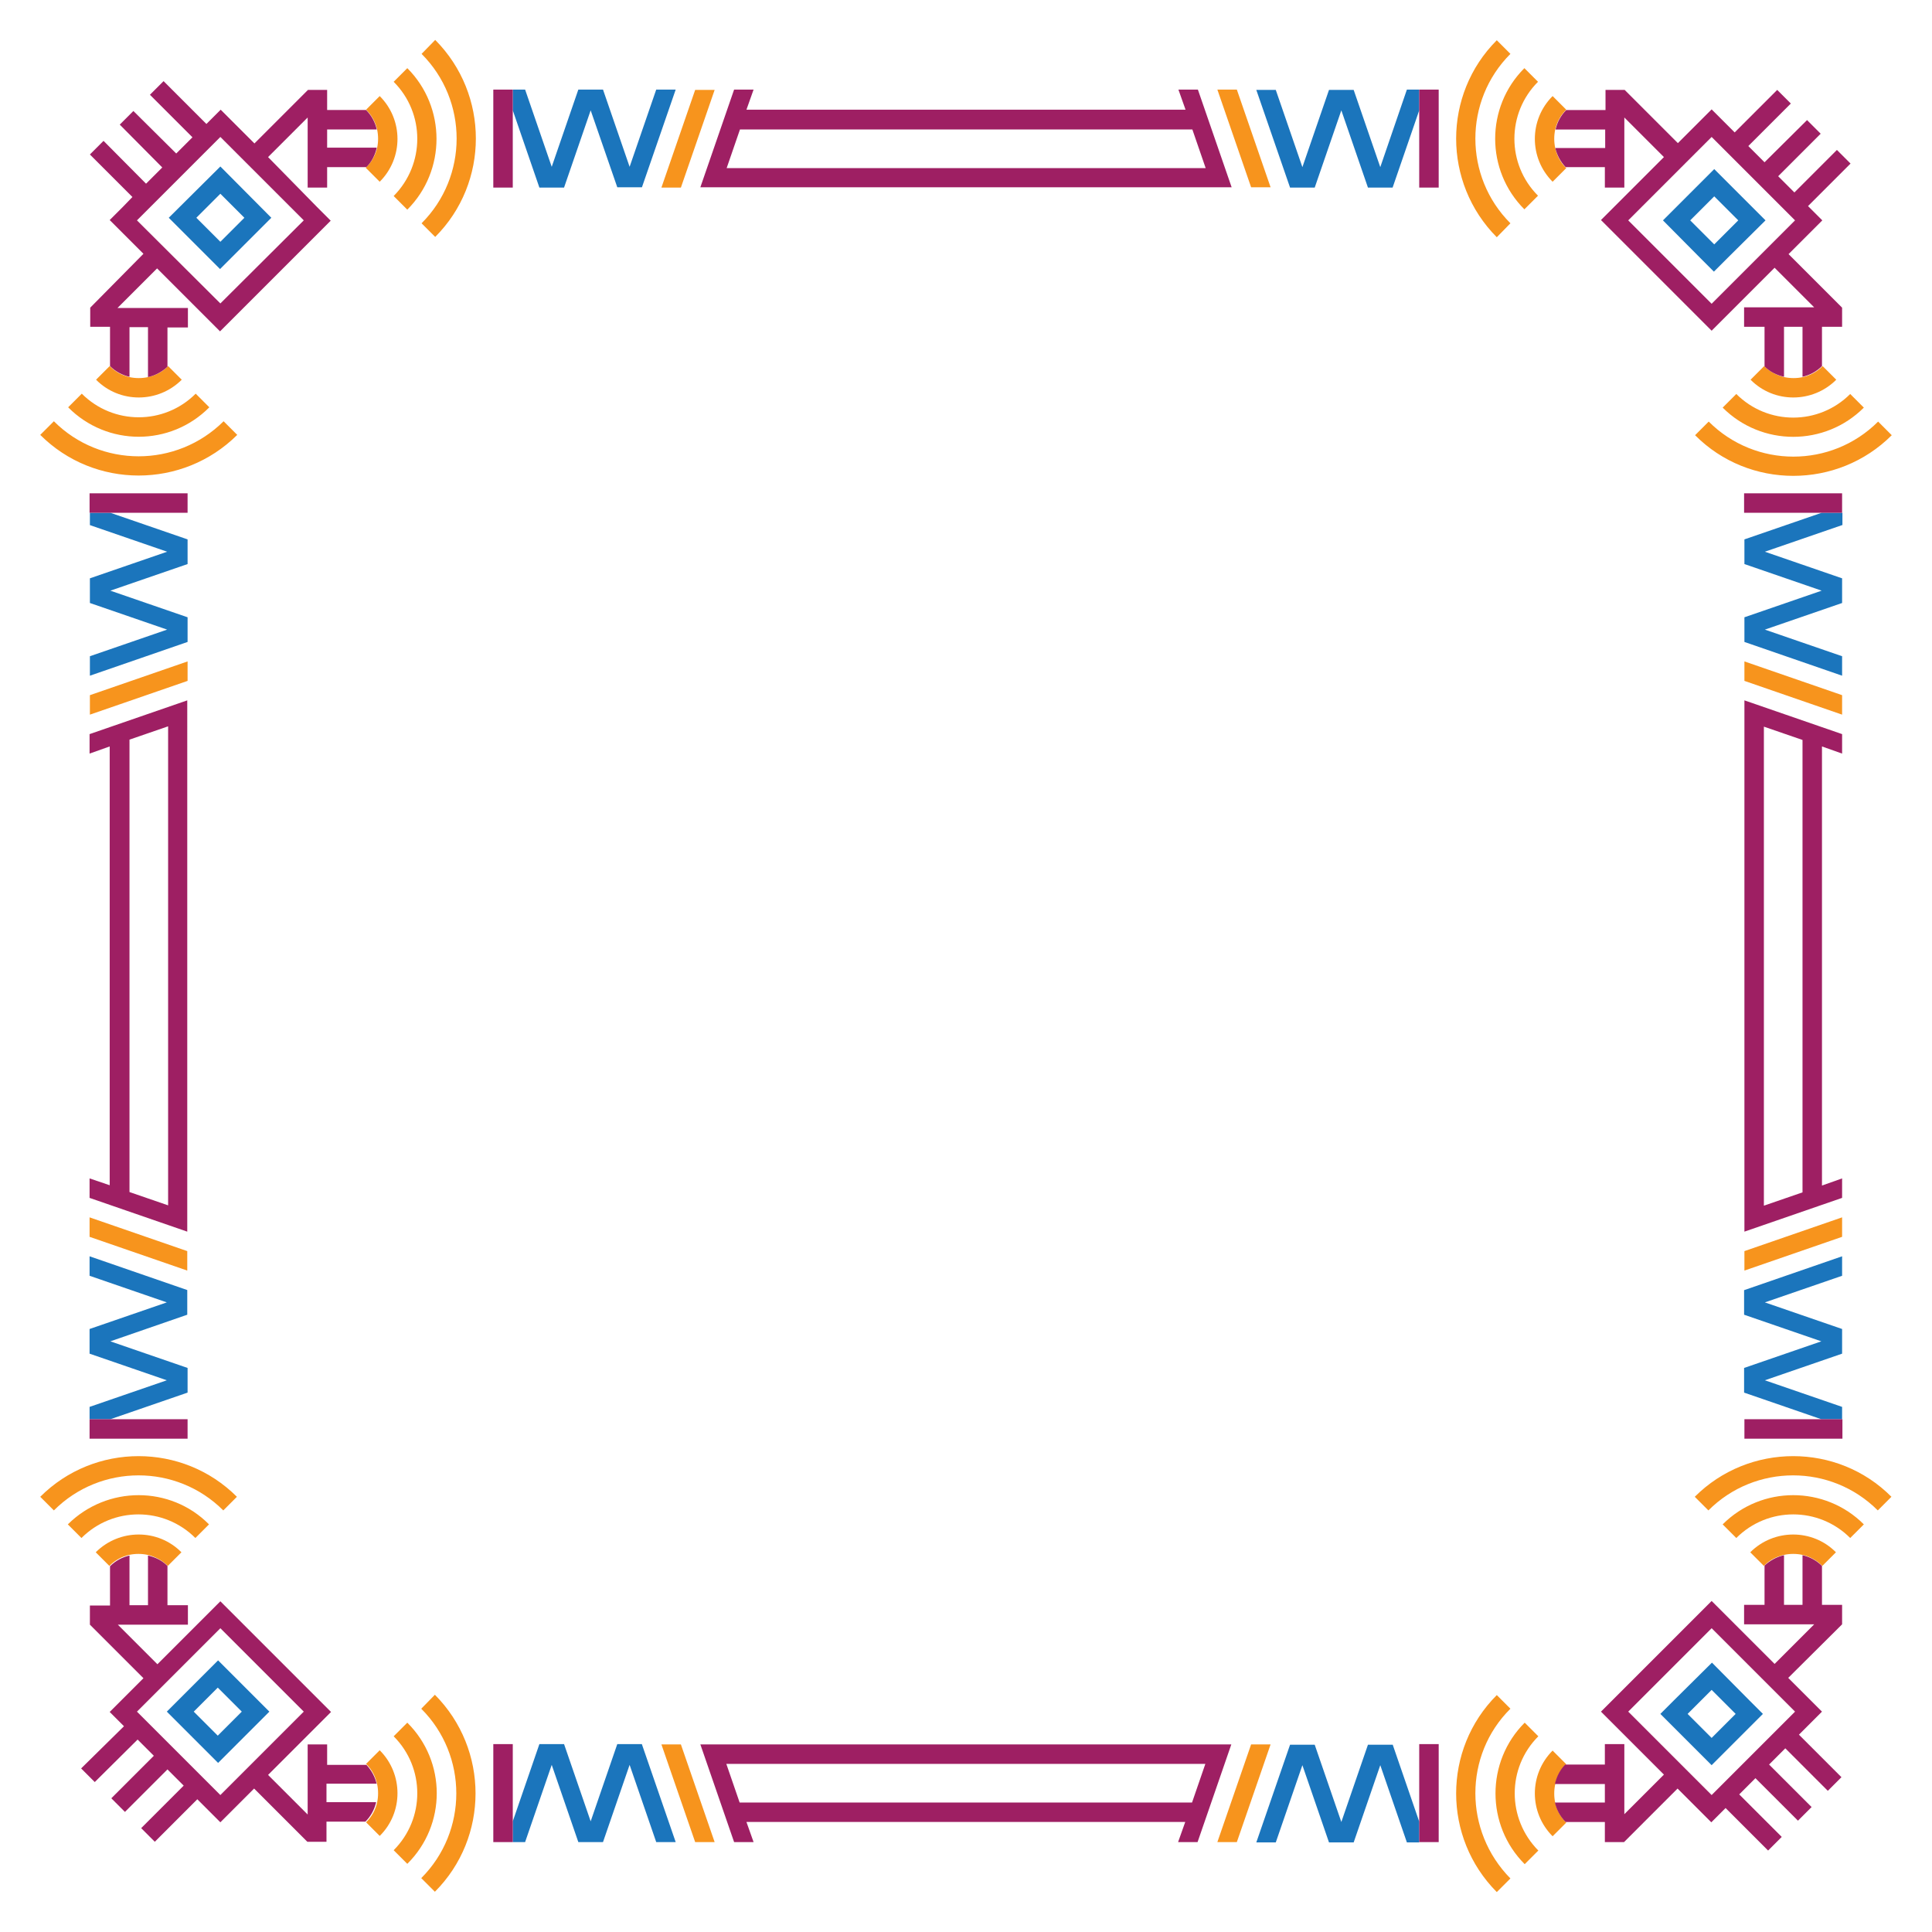 <svg id="Layer_1" xmlns="http://www.w3.org/2000/svg" viewBox="0 0 595.3 595.3"><style>.st0{fill:#1b75bc}.st1{fill:#f7941d}.st2{fill:#9e1f63}</style><path class="st0" d="M523.9 79.5l4.2 4.2 4.2-4.2L544 67.9l-11.6-11.6-4.2-4.2-4.2 4.2-11.6 11.6 11.5 11.6zm4.3-19l7.4 7.4-7.4 7.4-7.4-7.4 7.4-7.4zM67.9 51.3L52 67.1l4.2 4.2 11.6 11.6 11.6-11.6 4.2-4.2-15.7-15.8zm0 23.2l-7.4-7.4 7.4-7.4 7.4 7.4-7.4 7.4zm459.6 437.8l-11.7 11.6-4.2 4.2 4.2 4.2 11.6 11.6 11.6-11.6 4.2-4.2-4.2-4.2-11.5-11.6zm-.1 23.2l-7.4-7.4 7.4-7.4 7.4 7.4-7.4 7.4zm-456-19.7l-4.2-4.2-15.8 15.8 15.8 15.8 4.2-4.2L83 527.4l-11.6-11.6zm-4.3 19l-7.4-7.4 7.4-7.4 7.4 7.4-7.4 7.4zM202.2 27.6h6l-10.4 30.1h-7.6L182 34l-8.2 23.8h-7.6L158 34v-6.4h3.8l8.2 23.8 8.2-23.8h7.6l8.2 23.8 8.2-23.8zm231.3 0h3.8V34l-8.2 23.8h-7.6L413.3 34l-8.2 23.8h-7.6l-10.4-30.1h6l8.2 23.8 8.2-23.8h7.6l8.2 23.8 8.2-23.9zm-4.4 509.9l8.2 23.8v6.4h-3.8l-8.2-23.8-8.2 23.8h-7.6l-8.2-23.8-8.2 23.8h-6l10.4-30.1h7.6l8.2 23.8 8.2-23.8h7.6zm-231.3 0l10.4 30.1h-6l-8.2-23.8-8.2 23.8h-7.6l-8.2-23.8-8.2 23.8H158v-6.4l8.2-23.8h7.6l8.2 23.8 8.2-23.8h7.6zm369.8-375.7l-23.8 8.2 23.8 8.2v7.6l-23.8 8.2 23.8 8.2v6l-30.1-10.4v-7.6l23.8-8.2-23.8-8.2v-7.6l23.8-8.2h6.4v3.8zm-30.1 235.7l30.1-10.4v6l-23.8 8.2 23.8 8.2v7.6l-23.8 8.2 23.8 8.2v3.8h-6.4l-23.8-8.2v-7.6l23.8-8.2-23.8-8.2v-7.6zM57.8 429.1L34 437.3h-6.4v-3.8l23.8-8.2-23.8-8.2v-7.6l23.8-8.2-23.8-8.2v-6l30.1 10.4v7.6L34 413.3l23.8 8.2v7.6zm0-231.3l-30.1 10.4v-6l23.8-8.2-23.8-8.2v-7.6l23.8-8.2-23.8-8.2V158H34l23.8 8.2v7.6L34 182l23.8 8.2v7.6z"/><path class="st1" d="M121.3 25.2l4.2-4.2c12 12 12 31.6 0 43.6l-4.2-4.2c9.7-9.8 9.7-25.5 0-35.2zm8.6-8.6c14.4 14.4 14.4 37.8 0 52.2l4.2 4.2c16.7-16.7 16.7-43.9 0-60.7l-4.2 4.3zm-17 34.9l-.2.2L117 56c7.3-7.3 7.3-19.1 0-26.4l-4.2 4.2.1.1c1.7 1.7 2.8 3.8 3.3 6 .4 1.9.4 3.8 0 5.7-.5 2.1-1.6 4.2-3.3 5.9zm352.5 17.3C451 54.4 451 31 465.4 16.6l-4.2-4.2c-16.7 16.7-16.7 43.9 0 60.7l4.2-4.3zm4.3-4.3l4.2-4.2c-9.7-9.7-9.7-25.4 0-35.1l-4.2-4.2c-12 12-12 31.5 0 43.5zm12.8-30.6l.1-.1-4.2-4.2c-7.3 7.3-7.3 19.1 0 26.4l4.2-4.2-.2-.2c-1.7-1.7-2.7-3.8-3.2-6-.4-1.9-.4-3.8 0-5.7.5-2.2 1.6-4.3 3.3-6zM203.8 57.8h6l10.4-30.1h-6l-10.4 30.1zm171.3-30.2l10.4 30.1h6l-10.4-30.1h-6zm90.3 498.9l-4.2-4.2c-16.7 16.7-16.7 43.9 0 60.7l4.2-4.2c-14.4-14.6-14.4-38 0-52.3zm8.6 8.5l-4.2-4.2c-12 12-12 31.6 0 43.6l4.2-4.2c-9.7-9.8-9.7-25.5 0-35.2zm8.4 8.8l.2-.2-4.2-4.2c-7.3 7.3-7.3 19.1 0 26.4l4.2-4.2-.1-.1c-1.7-1.7-2.8-3.8-3.3-6-.4-1.9-.4-3.8 0-5.7.4-2.2 1.5-4.3 3.2-6zm-356.9-13l-4.2 4.2c9.7 9.7 9.7 25.4 0 35.1l4.2 4.2c12.1-12 12.1-31.5 0-43.5zm-8.5 8.5l-4.2 4.2.2.2c1.7 1.7 2.7 3.8 3.2 6 .4 1.9.4 3.8 0 5.7-.5 2.2-1.6 4.3-3.3 6l-.1.1 4.2 4.2c7.3-7.2 7.3-19.1 0-26.4zm12.8-12.8c14.4 14.4 14.4 37.8 0 52.2l4.2 4.2c16.7-16.7 16.7-43.9 0-60.7l-4.2 4.3zm245.3 41.1h6l10.4-30.1h-6l-10.4 30.1zm-171.3-30.1l10.4 30.1h6l-10.4-30.1h-6zm362-420.5l-4.2-4.2-.1.1c-1.7 1.7-3.8 2.8-6 3.3-1.9.4-3.8.4-5.7 0-2.2-.5-4.3-1.6-6-3.2l-.2-.2-4.2 4.2c7.2 7.3 19.1 7.3 26.4 0zm17.1 17.1l-4.2-4.2c-14.4 14.4-37.8 14.4-52.2 0l-4.2 4.2c16.6 16.7 43.9 16.7 60.6 0zm-8.6-8.5l-4.2-4.2c-9.7 9.7-25.4 9.7-35.1 0l-4.2 4.2c12 12 31.5 12 43.5 0zm-43.5 344.1l4.2 4.2c9.7-9.7 25.4-9.7 35.1 0l4.2-4.2c-12-12-31.5-12-43.5 0zm-8.6-8.5l4.2 4.2c14.4-14.4 37.8-14.4 52.2 0l4.2-4.2c-16.6-16.7-43.9-16.7-60.6 0zm17.1 17.1l4.2 4.2.2-.2c1.7-1.7 3.8-2.7 6-3.2 1.9-.4 3.8-.4 5.7 0 2.2.5 4.3 1.6 6 3.3l.1.1 4.2-4.2c-7.2-7.3-19.1-7.3-26.4 0zm28.3-264.1l-30.1-10.4v6l30.1 10.4v-6zm-30.1 177.3l30.1-10.4v-6l-30.1 10.4v6zM20.9 469.7l4.2 4.2c9.7-9.7 25.4-9.7 35.1 0l4.2-4.2c-11.9-12-31.4-12-43.5 0zm-8.5-8.5l4.2 4.2c14.4-14.4 37.8-14.4 52.2 0l4.2-4.2c-16.7-16.7-43.9-16.7-60.6 0zm17.1 17.1l4.2 4.2.1-.1c1.7-1.7 3.8-2.8 6-3.3 1.9-.4 3.8-.4 5.7 0 2.2.5 4.3 1.6 6 3.2l.2.2 4.2-4.2c-7.2-7.3-19.1-7.3-26.4 0zm35-352.8l-4.2-4.2c-9.7 9.7-25.4 9.7-35.1 0l-4.2 4.2c12 12.1 31.5 12.1 43.5 0zm-47.9 4.3l-4.2 4.2c16.7 16.7 43.9 16.7 60.7 0l-4.2-4.2c-14.5 14.4-37.9 14.4-52.3 0zM56 117l-4.2-4.2-.2.2c-1.7 1.7-3.8 2.7-6 3.2-1.9.4-3.8.4-5.7 0-2.2-.5-4.3-1.6-6-3.3l-.1-.1-4.2 4.2c7.2 7.3 19.1 7.3 26.4 0zM27.6 381.1l30.1 10.4v-6l-30.1-10.4v6zm30.2-177.3l-30.1 10.4v6l30.1-10.4v-6z"/><path class="st2" d="M116.1 549.8c-.5-2.2-1.6-4.3-3.2-6h-12.1v-6.3h-6v21.6l-12.2-12.2 15.2-15.2 4.2-4.2-4.2-4.2-25.7-25.7-4.2-4.2-4.2 4.2-15.2 15.2-12.2-12.2h21.6v-6h-6.3v-12.1c-1.7-1.7-3.8-2.7-6-3.2v15.3h-5.7v-15.3c-2.2.5-4.3 1.6-6 3.3v12.1h-6.2v5.9l16.5 16.5-6.2 6.2-4.2 4.2 4.2 4.2.2.2-13.2 13 4.2 4.2L42.4 536l5 5-13.1 13.1 4.2 4.2 13.1-13.1 5 5-13.1 13.1 4.2 4.2 13.1-13.1 2.9 2.9 4.2 4.2 4.2-4.2 6.2-6.2 16.4 16.4h5.9v-6.2h12c1.7-1.7 2.8-3.8 3.3-6h-15.3v-5.7h15.5zm-48.2 3.3l-25.7-25.7 25.7-25.7 25.7 25.7-25.7 25.7zm499.7-52.6v-6h-6.2v-12c-1.7-1.7-3.8-2.8-6-3.3v15.3h-5.7v-15.3c-2.2.5-4.3 1.6-6 3.2v12.1h-6.3v6H559l-12.2 12.2-15.2-15.2-4.2-4.2-4.2 4.2-25.7 25.7-4.2 4.2 4.2 4.2 15.2 15.2-12.2 12.2v-21.6h-6v6.3h-12.2c-1.7 1.7-2.7 3.8-3.2 6h15.4v5.7h-15.4c.5 2.2 1.6 4.3 3.3 6h12.1v6.2h5.9l16.5-16.5 6.2 6.2 4.2 4.2 4.2-4.2.2-.2 13.1 13.1 4.2-4.2-13.1-13.1 5-5L554 561l4.2-4.2-13.1-13.1 5-5 13.1 13.1 4.2-4.2-13.1-13.1 2.9-2.9 4.2-4.2-4.2-4.2-6.2-6.2 16.6-16.5zm-14.5 26.9l-25.7 25.7-25.7-25.7 25.7-25.7 25.7 25.7zM479.2 45.5c.5 2.2 1.6 4.3 3.2 6h12.1v6.3h6V36.2l12.2 12.2-15.2 15.2-4.2 4.2 4.2 4.2 25.7 25.7 4.2 4.2 4.2-4.2 15.2-15.2L559 94.7h-21.6v6h6.3v12.2c1.7 1.7 3.8 2.7 6 3.2v-15.4h5.7v15.4c2.2-.5 4.3-1.6 6-3.3v-12.1h6.2v-5.9l-16.5-16.5 6.2-6.2 4.2-4.2-4.2-4.2-.2-.2 13.1-13.1-4.2-4.2-13.1 13.1-5-5L561 41.2l-4.2-4.2-13.1 13-5-5 13.1-13.1-4.2-4.2-13.1 13.1-2.9-2.9-4.2-4.2-4.2 4.2-6.2 6.2-16.4-16.4h-5.9v6.2h-12.1c-1.7 1.7-2.8 3.8-3.3 6h15.3v5.7h-15.4zm48.2-3.3l25.7 25.7-25.7 25.7-25.7-25.7 25.7-25.7zm-426.6-2.3h15.3c-.5-2.2-1.6-4.3-3.3-6h-12v-6.2h-5.9L78.4 44.2 72.2 38 68 33.8 63.8 38l-.2.2L50.4 25l-4.2 4.2 13.1 13.1-5 5-13.2-13.1-4.2 4.2L50 51.6l-5 5-13.1-13.2-4.2 4.2 13.1 13.1-2.8 2.9-4.2 4.2L38 72l6.2 6.2-16.4 16.6v5.9h6.1v12.1c1.7 1.7 3.8 2.8 6 3.3v-15.3h5.7v15.4c2.2-.5 4.3-1.6 6-3.2v-12.1h6.3v-6H36.2l12.2-12.2 15.2 15.2 4.2 4.2 4.2-4.2 25.7-25.7 4.2-4.2-4.2-4.2-15.1-15.4 12.2-12.2v21.6h6v-6.3h12.1c1.7-1.7 2.7-3.8 3.2-6h-15.3v-5.6zm-7.2 28L67.9 93.5 42.2 67.9l25.7-25.7 25.7 25.7zm62.2-40.3h2.2v30.2h-6V27.6h3.8zm283.7 0h3.8v30.2h-6V27.6h2.2zm-76.4 0l2.2 6.2H230l2.2-6.2h-6l-10.4 30.1h163.7l-10.4-30.1h-6zM223.9 51.8l4.1-11.9h139.4l4.1 11.9H223.9zm213.4 485.6h6v30.2h-6v-30.2zm-285.3 0h6v30.2h-6v-30.2zm223.1.1H215.8l10.4 30.1h6l-2.2-6.2h135.2l-2.2 6.2h6l10.4-30.1h-4.3zm-7.8 17.9H227.9l-4.1-11.9h147.6l-4.1 11.9zM537.4 152h30.2v6h-30.2v-6zm23.9 285.3h6.4v6h-30.2v-6h23.8zm-23.8-217.1v159.3l30.1-10.4v-6l-6.2 2.2V230l6.2 2.2v-6l-30.1-10.4v4.4zm6 3.7l11.9 4.1v139.4l-11.9 4.1V223.9zM57.8 443.3H27.6v-6h30.2v6zM27.6 158v-6h30.2v6H27.6zm0 205.1v6l30.1 10.4V215.8l-30.1 10.4v6l6.2-2.2v135.2l-6.2-2.1zm12.3-135.2l11.9-4.1v147.6l-11.9-4.1V227.9z"/></svg>